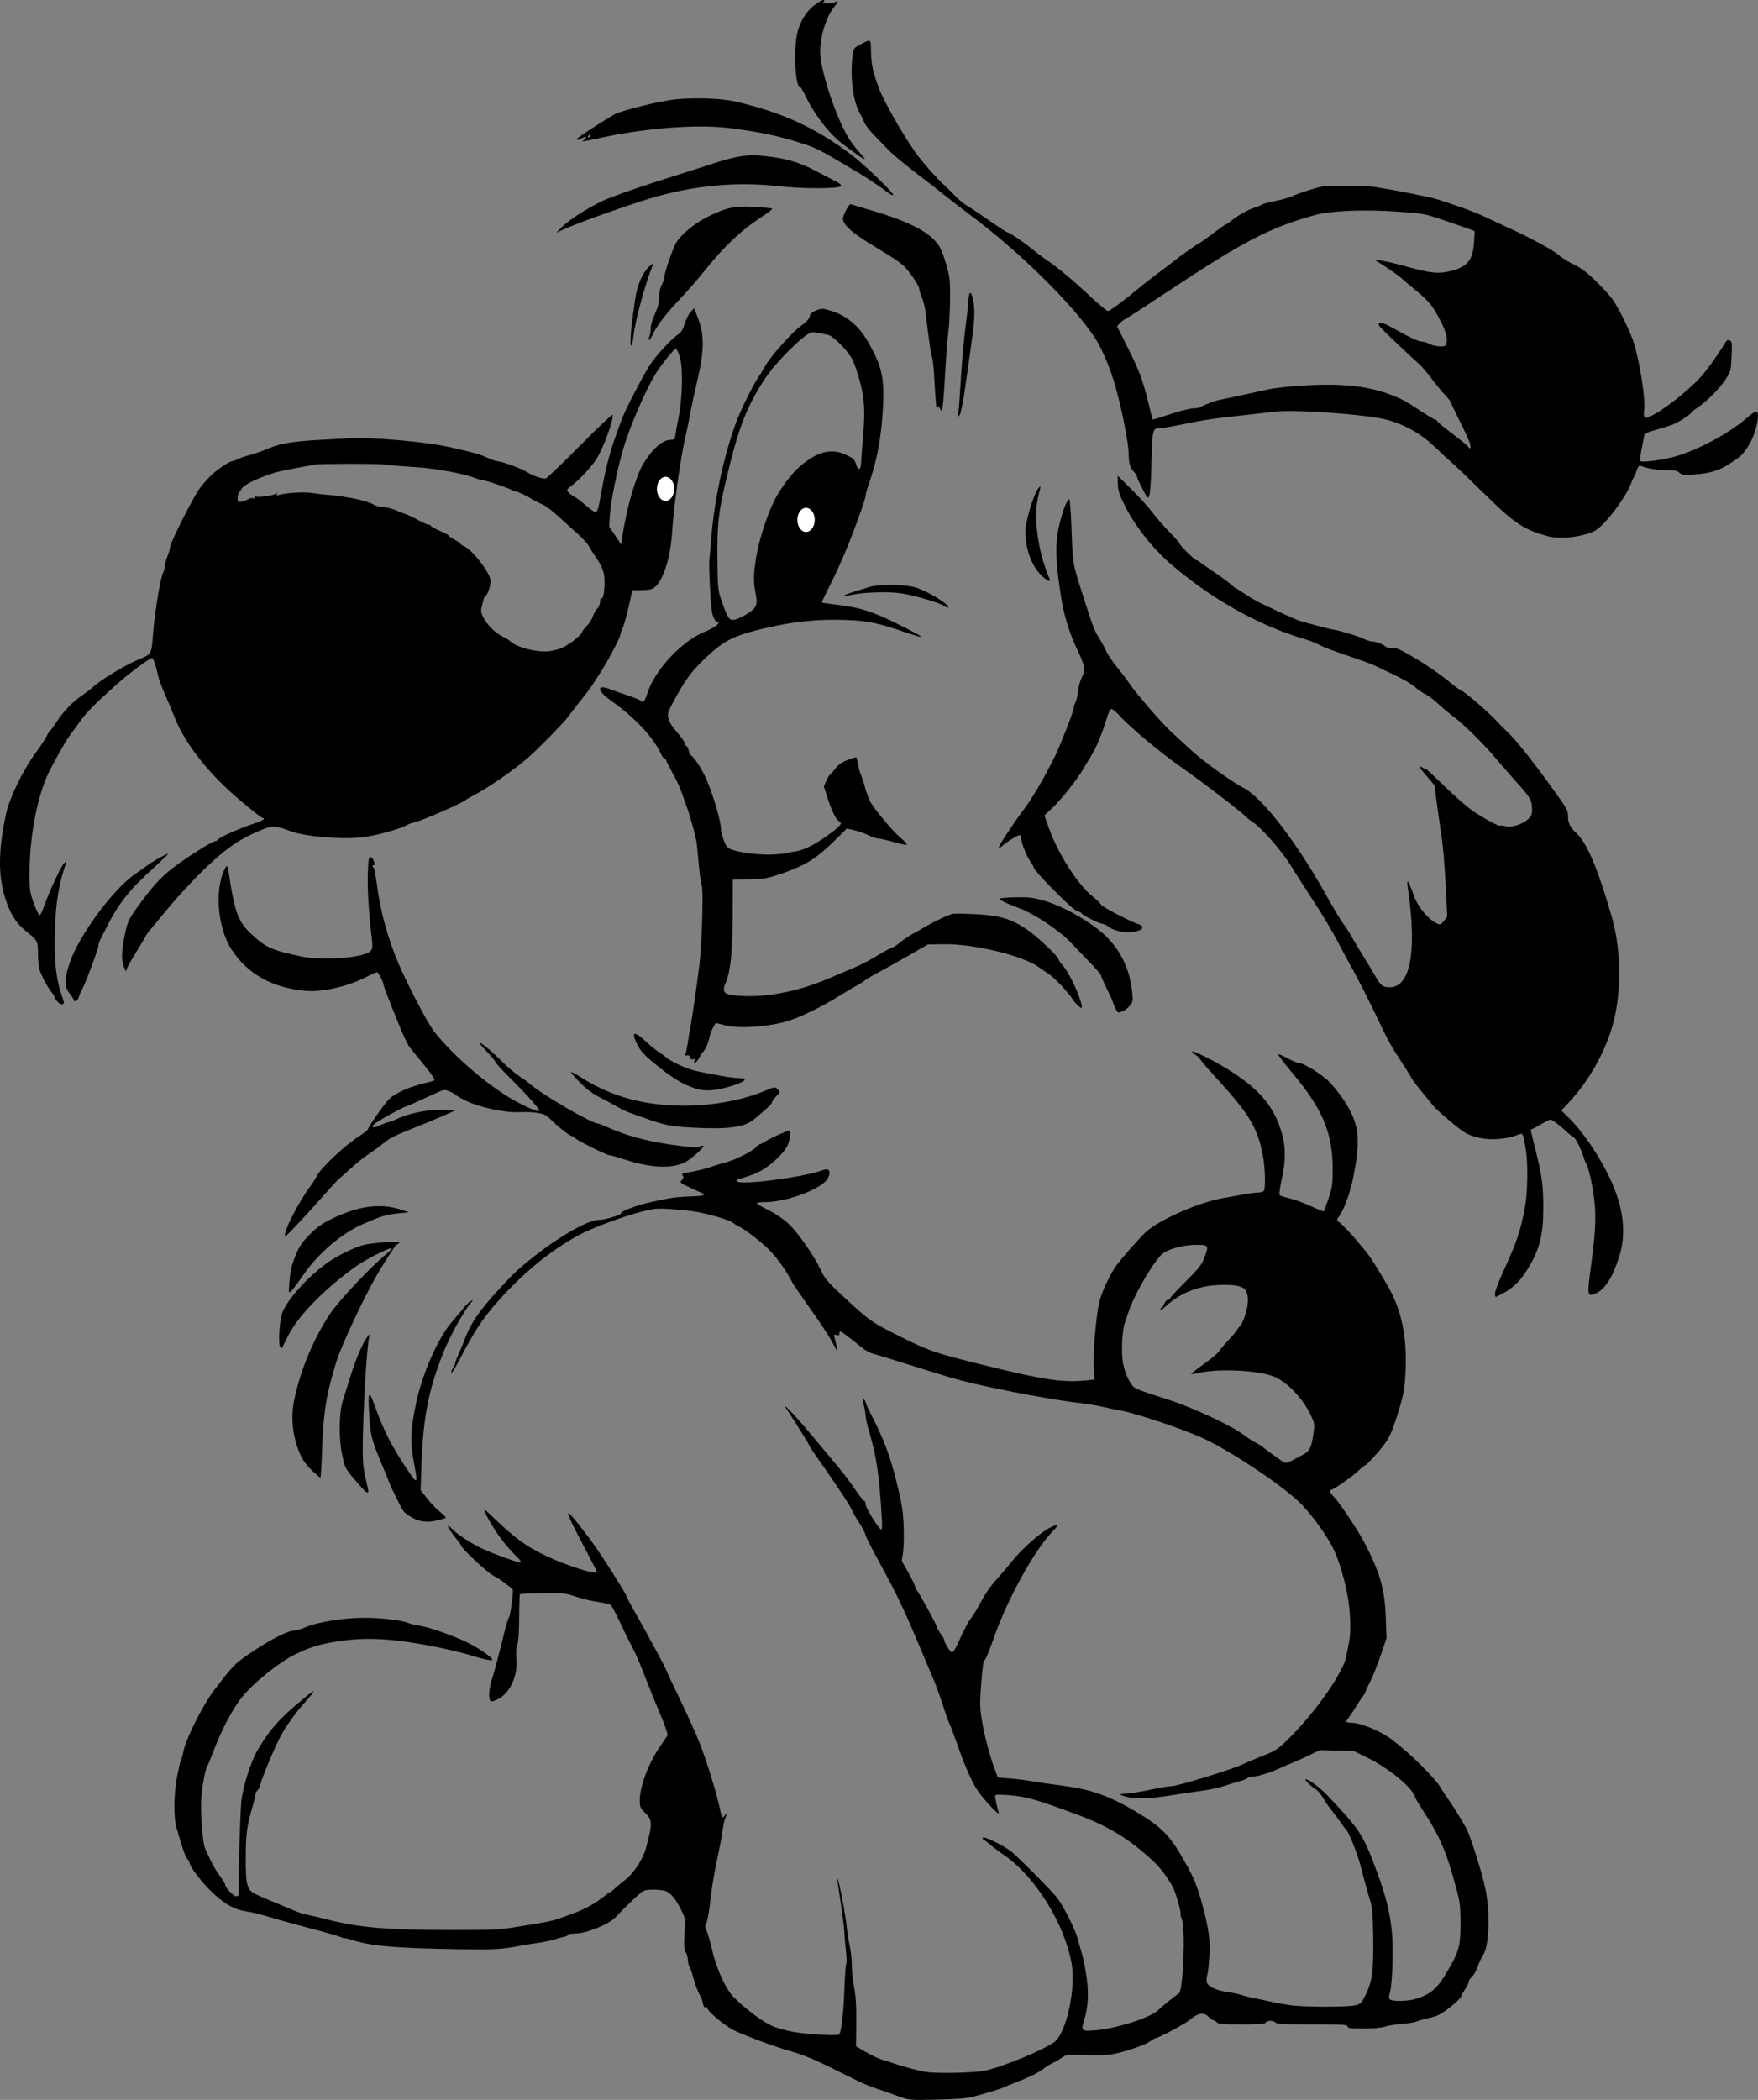 <?xml version="1.0" encoding="UTF-8" standalone="no"?>
<!-- Created with Inkscape (http://www.inkscape.org/) -->

<svg
   version="1.1"
   id="svg1"
   width="1702.014"
   height="2032.784"
   viewBox="0 0 1702.014 2032.784"
   sodipodi:docname="idefix.svg"
   inkscape:version="1.4 (e7c3feb100, 2024-10-09)"
   xmlns:inkscape="http://www.inkscape.org/namespaces/inkscape"
   xmlns:sodipodi="http://sodipodi.sourceforge.net/DTD/sodipodi-0.dtd"
   xmlns="http://www.w3.org/2000/svg"
   xmlns:svg="http://www.w3.org/2000/svg">
  <rect x="0" y="0" width="1702.014" height="2032.784" fill="#808080" stroke="none"/>
  <defs
     id="defs1" />
  <sodipodi:namedview
     id="namedview1"
     pagecolor="#ffffff"
     bordercolor="#666666"
     borderopacity="1.0"
     inkscape:showpageshadow="2"
     inkscape:pageopacity="0.0"
     inkscape:pagecheckerboard="0"
     inkscape:deskcolor="#d1d1d1"
     inkscape:zoom="0.31"
     inkscape:cx="625.80645"
     inkscape:cy="509.67742"
     inkscape:window-width="1920"
     inkscape:window-height="1030"
     inkscape:window-x="0"
     inkscape:window-y="0"
     inkscape:window-maximized="1"
     inkscape:current-layer="g1">
    <inkscape:page
       x="0"
       y="0"
       width="1702.014"
       height="2032.784"
       id="page2"
       margin="0"
       bleed="0" />
  </sodipodi:namedview>
  <g
     inkscape:groupmode="layer"
     inkscape:label="Image"
     id="g1"
     transform="translate(-39.291,-58.956)">
    <path
       style="fill:#000000"
       d="m 910,2088.564 c -5.133,-1.907 -13.833,-4.971 -19.333,-6.81 -12.558,-4.199 -14.636,-5.126 -40.667,-18.136 -21.601,-10.796 -33.237,-15.667 -45.333,-18.979 -12.925,-3.538 -44.12,-15.007 -54.067,-19.877 C 740.952,2020.038 724,2005.923 724,2002.613 c 0,-0.791 -0.559,-1.092 -1.241,-0.67 -1.543,0.954 -2.431,-0.424 -3.276,-5.083 -0.361,-1.991 -1.85,-5.551 -3.308,-7.91 -1.458,-2.36 -3.933,-9.089 -5.499,-14.953 -1.566,-5.865 -3.409,-11.233 -4.095,-11.93 -0.686,-0.697 -1.251,-3.097 -1.256,-5.333 -0.005,-2.237 -0.954,-5.867 -2.111,-8.067 -1.72,-3.273 -1.937,-6.568 -1.193,-18.129 0.865,-13.44 0.741,-14.481 -2.56,-21.333 -6.142,-12.75 -11.662,-19.073 -17.57,-20.122 -8.104,-1.44 -16.927,-1.152 -20.183,0.657 -2.789,1.55 -17.757,15.797 -26.219,24.957 -6.471,7.004 -28.443,15.97 -39.137,15.97 -3.86,0 -7.019,0.552 -7.019,1.227 0,0.675 -1.95,1.621 -4.333,2.102 -2.383,0.481 -6.733,1.664 -9.667,2.629 -2.933,0.965 -10.133,2.433 -16,3.263 -5.867,0.83 -13.367,2.04 -16.667,2.69 -17.283,3.403 -24.478,3.82 -57.333,3.321 -63.293,-0.962 -86.188,-2.933 -105.667,-9.098 -3.483,-1.103 -6.333,-1.764 -6.333,-1.47 0,0.294 -2.015,-0.307 -4.479,-1.337 -2.463,-1.029 -14.913,-4.578 -27.667,-7.886 -12.753,-3.308 -30.388,-8.214 -39.188,-10.902 -8.8,-2.688 -19.815,-5.393 -24.477,-6.011 -11.497,-1.526 -22.457,-7.922 -34.726,-20.268 -9.826,-9.888 -20.13,-23.655 -20.13,-26.897 0,-0.936 -0.859,-2.415 -1.909,-3.287 -1.782,-1.479 -5.727,-12.917 -10.748,-31.16 -2.829,-10.278 -2.467,-32.314 0.81,-49.341 1.386,-7.201 3.039,-14.101 3.675,-15.333 0.635,-1.232 1.589,-4.64 2.12,-7.572 2.262,-12.502 18.807,-45.583 30.343,-60.669 18.976,-24.817 19.694,-25.523 38.977,-38.349 16.999,-11.307 32.676,-18.985 38.761,-18.985 1.697,0 5.984,-1.274 9.529,-2.831 11.569,-5.083 34.664,-9.031 55.23,-9.44 15.29,-0.304 38.007,2.119 44.228,4.719 2.518,1.052 7.756,2.35 11.64,2.884 9.036,1.243 32.923,9.647 47.047,16.552 10.018,4.898 23.412,14.18 23.568,16.333 0.095,1.311 -7.529,-0.017 -16.603,-2.892 -19.103,-6.052 -50.593,-12.577 -74.041,-15.342 -21.393,-2.522 -38.088,-2.498 -55.788,0.082 -19.749,2.878 -28.142,5.31 -43.504,12.606 -16.381,7.779 -42.017,28.45 -53.313,42.988 -8.671,11.159 -19.729,32.307 -26.671,51.008 -2.722,7.333 -5.458,13.957 -6.08,14.719 -1.789,2.193 -5.154,20.322 -5.806,31.281 -0.855,14.354 1.436,43.888 3.774,48.667 1.076,2.2 3.482,7.3 5.345,11.333 1.863,4.033 5.793,10.633 8.734,14.667 2.941,4.033 5.347,8.062 5.349,8.954 0.004,2.728 8.122,11.046 10.78,11.046 2.28,0 2.484,-1.092 2.307,-12.333 -0.228,-14.516 1.234,-62.113 2.407,-78.333 0.989,-13.675 8.936,-39.05 16.037,-51.206 11.388,-19.494 21.559,-30.849 44.383,-49.551 12.292,-10.072 12.616,-9.29 1.422,3.441 -10.438,11.871 -18.72,23.507 -24.29,34.125 -5.641,10.754 -17.687,39.68 -18.984,45.588 -0.494,2.248 -1.759,4.801 -2.812,5.675 -1.053,0.874 -1.914,2.523 -1.914,3.664 0,1.141 -1.147,6.018 -2.549,10.837 -5.857,20.131 -6.822,27.122 -6.928,50.175 -0.113,24.827 1.069,30.51 7.179,34.514 1.792,1.174 10.693,5.173 19.778,8.887 9.086,3.713 18.319,7.551 20.519,8.529 4.563,2.028 8.446,3.218 13.474,4.129 1.923,0.349 11.678,2.668 21.678,5.155 28.119,6.991 55.301,9.234 112.848,9.309 43.757,0.057 49.65,-0.205 66.667,-2.97 36.514,-5.933 33.389,-5.203 53.333,-12.461 12.867,-4.683 22.007,-9.633 30.891,-16.731 3.057,-2.442 5.933,-4.441 6.392,-4.441 0.459,0 2.458,-1.553 4.442,-3.452 1.985,-1.899 6.712,-5.836 10.505,-8.749 7.858,-6.035 16.768,-19.644 19.556,-29.868 6.659,-24.423 6.616,-27.695 -0.452,-34.597 -4.89,-4.775 -5.333,-5.792 -5.333,-12.243 0,-13.174 8.235,-35.31 19.149,-51.475 l 7.911,-11.718 -1.664,-5.616 c -0.915,-3.089 -4.236,-11.616 -7.379,-18.949 -3.143,-7.333 -8.255,-19.933 -11.36,-28 -7.103,-18.455 -10.375,-26.014 -14.958,-34.557 -1.999,-3.727 -4.612,-8.877 -5.806,-11.443 -8.727,-18.758 -12.659,-26.406 -14.159,-27.54 -0.953,-0.72 -6.533,-1.975 -12.4,-2.788 -5.867,-0.813 -15.467,-3.114 -21.333,-5.112 -10.074,-3.432 -11.851,-3.617 -31.991,-3.329 -11.728,0.168 -21.628,0.609 -22,0.982 -0.372,0.372 -0.714,10.376 -0.76,22.232 -0.053,13.7 -0.702,23.389 -1.78,26.586 -1.099,3.261 -1.41,8.187 -0.882,14 1.494,16.46 -6.356,33.23 -18.243,38.973 -2.955,1.428 -5.811,2.326 -6.345,1.995 -2.502,-1.546 -2.382,-10.63 0.252,-19.085 2.956,-9.487 6.862,-24.189 12.45,-46.86 1.891,-7.67 3.989,-14.61 4.662,-15.422 0.674,-0.812 1.953,-7.399 2.843,-14.639 1.307,-10.637 1.29,-13.272 -0.09,-13.732 -0.939,-0.313 -3.599,-2.202 -5.911,-4.197 -2.312,-1.995 -7.495,-5.376 -11.518,-7.513 -6.64,-3.527 -32.019,-27.297 -32.019,-29.99 0,-0.571 -0.762,-1.831 -1.694,-2.8 -0.932,-0.969 -3.983,-4.912 -6.78,-8.762 -5.323,-7.326 -4.976,-9.473 0.575,-3.552 4.667,4.978 19.433,14.523 29.35,18.973 13.493,6.054 35.906,14 36.844,13.063 0.469,-0.469 -1.205,-2.841 -3.721,-5.272 -11.395,-11.008 -21.821,-25.148 -29.365,-39.825 -3.762,-7.318 -3.16,-7.614 3.124,-1.537 24.162,23.368 34.75,31.116 56.333,41.226 18.305,8.574 47.333,17.67 47.333,14.831 0,-0.422 -5.012,-10.264 -11.139,-21.871 -23.134,-43.83 -22.642,-45.695 3.086,-11.702 10.961,14.482 37.386,55.951 37.386,58.67 0,0.442 3.502,6.922 7.782,14.4 10.905,19.053 29.552,53.546 29.552,54.663 0,0.513 6.046,13.382 13.435,28.599 7.389,15.217 16.333,35.167 19.874,44.334 6.326,16.373 15.928,47.542 18.691,60.667 2.22,10.546 2.542,11.094 4.762,8.079 2.275,-3.091 2.414,-2.246 0.465,2.835 -0.792,2.064 -1.928,7.654 -2.525,12.42 -0.597,4.767 -3.007,17.367 -5.355,28 -2.348,10.633 -5.161,27.733 -6.251,38 -1.09,10.267 -2.827,20.356 -3.861,22.422 -1.634,3.265 -1.614,4.269 0.155,7.688 1.119,2.163 3.494,10.403 5.279,18.31 4.104,18.18 13.567,38.743 21.284,46.247 12.728,12.378 26.972,22.954 37.281,27.68 2.879,1.32 10.494,3.548 16.924,4.951 12.599,2.75 44.831,4.828 47.429,3.058 2.201,-1.499 4.327,-19.726 5.253,-45.022 0.429,-11.733 1.196,-22.094 1.704,-23.024 0.508,-0.93 0.484,-5.73 -0.053,-10.667 -0.537,-4.937 -1.389,-14.676 -1.894,-21.642 -0.505,-6.967 -2.298,-21.064 -3.985,-31.328 -1.687,-10.264 -2.872,-18.856 -2.634,-19.094 1.111,-1.111 8.127,35.569 9.262,48.422 0.324,3.667 1.505,10.867 2.626,16 1.12,5.133 2.059,13.601 2.086,18.818 0.027,5.217 0.666,12.717 1.419,16.667 2.512,13.166 3.096,21.687 2.891,42.14 l -0.203,20.291 9.498,5.547 c 5.224,3.051 12.261,6.331 15.638,7.289 3.377,0.958 8.69,2.678 11.807,3.822 6.678,2.451 22.809,6.746 30.234,8.049 9.93,1.744 47.603,0.976 57.692,-1.176 17.312,-3.692 57.343,-20.273 67.324,-27.886 11.414,-8.706 20.778,-51.393 16.574,-75.561 -6.716,-38.617 -35.384,-84.709 -65.49,-105.296 -5.133,-3.51 -11.433,-8.245 -14,-10.522 -2.567,-2.277 -5.117,-4.149 -5.667,-4.161 -0.55,-0.012 -1,-0.927 -1,-2.035 0,-2.423 20.566,7.54 28,13.565 6.667,5.403 37.052,35.993 43.086,43.377 6.734,8.24 17.973,30.241 20.981,41.072 1.324,4.767 3.339,11.904 4.478,15.861 1.139,3.957 3.015,13.857 4.168,22 2.214,15.631 1.346,28.61 -2.799,41.859 -2.799,8.947 -1.974,9.681 9.884,8.789 20.596,-1.549 54.087,-12.055 61.766,-19.375 4.203,-4.007 17.447,-14.726 20.348,-16.468 4.261,-2.56 6.668,-62.839 2.873,-71.922 -1.04,-2.49 -1.615,-4.803 -1.278,-5.141 0.924,-0.924 -4.284,-19.605 -6.952,-24.937 -4.097,-8.185 -12.107,-19.163 -18.088,-24.791 -23.884,-22.471 -44.151,-34.93 -75.971,-46.703 -39.851,-14.744 -48.474,-17.149 -66.163,-18.46 -9.818,-0.727 -12.327,-0.553 -12.301,0.853 0.034,1.872 2.228,12.102 3.476,16.212 1.273,4.194 -15.902,-14.258 -21.392,-22.981 -5.513,-8.759 -11.92,-23.766 -19.994,-46.825 -2.691,-7.685 -5.527,-15.107 -6.303,-16.494 -0.776,-1.387 -3.731,-9.662 -6.565,-18.388 -2.835,-8.726 -6.638,-19.291 -8.452,-23.478 -1.814,-4.186 -7.586,-17.812 -12.826,-30.278 -5.24,-12.467 -10.34,-24.467 -11.333,-26.667 -8.891,-19.709 -14.945,-32.047 -22.944,-46.758 -15.454,-28.423 -18.55,-34.47 -19.426,-37.935 -0.46,-1.819 -3.272,-7.05 -6.249,-11.625 -2.977,-4.575 -5.94,-9.703 -6.583,-11.397 -1.735,-4.563 -16.18,-26.349 -37.108,-55.967 -2.383,-3.373 -4.333,-6.491 -4.333,-6.93 0,-1.027 -19.803,-32.573 -22.569,-35.952 -1.154,-1.409 -1.349,-2.125 -0.433,-1.59 2.685,1.57 13.831,13.772 26.324,28.819 6.393,7.7 14.162,17 17.264,20.667 11.839,13.993 17.789,21.674 24.527,31.667 3.833,5.683 7.55,10.333 8.261,10.333 0.711,0 1.293,1.423 1.293,3.162 0,3.183 11.633,22.296 14.737,24.215 1.312,0.811 1.487,-1.92 0.824,-12.84 -2.391,-39.387 -5.088,-57.864 -11.692,-80.094 -2.128,-7.164 -3.869,-14.713 -3.869,-16.777 0,-2.063 -0.812,-6.883 -1.805,-10.71 -1.518,-5.851 -1.518,-6.72 0,-5.461 0.993,0.824 1.805,2.142 1.805,2.929 0,0.787 2.628,6.564 5.839,12.837 11.865,23.174 17.893,39.224 24.066,64.078 5.121,20.619 6.249,27.501 6.886,41.994 0.419,9.533 0.191,21.233 -0.506,26 l -1.268,8.667 6.492,11.516 c 3.57,6.334 6.492,12.448 6.492,13.588 0,1.14 0.525,2.397 1.167,2.793 1.583,0.979 18.288,31.264 19.546,35.436 0.553,1.833 2.418,5.19 4.146,7.459 1.728,2.269 3.14,4.669 3.138,5.333 -0.008,2.539 6.076,12.541 7.629,12.541 0.896,0 3.22,-3.45 5.163,-7.667 8.045,-17.458 10.53,-22.237 13.277,-25.533 1.589,-1.907 5.142,-7.657 7.895,-12.777 6.442,-11.981 10.868,-18.34 18.888,-27.133 3.567,-3.91 8.585,-9.81 11.152,-13.111 12.742,-16.384 34.784,-34.883 44,-36.927 2.865,-0.636 2.337,0.314 -3.768,6.766 -16.952,17.917 -42.196,63.489 -55.052,99.382 -6.984,19.5 -8.821,23.832 -10.605,25.012 -0.564,0.373 -1.754,10.273 -2.644,22 -1.42,18.704 -1.346,23.04 0.602,35.322 2.251,14.189 7.631,34.546 12.739,48.198 l 2.803,7.493 11.629,0.877 c 6.396,0.482 16.429,1.744 22.295,2.803 5.867,1.06 17.867,2.821 26.667,3.915 28.811,3.581 46.33,9.627 72.241,24.932 23.681,13.988 32.306,22.167 43.842,41.58 11.564,19.459 15.584,28.487 20.337,45.678 7.112,25.72 8.698,36.77 7.695,53.59 -0.494,8.287 -1.412,16.417 -2.04,18.067 -0.627,1.65 -0.84,4.573 -0.473,6.494 0.809,4.235 9.258,8.259 20.397,9.715 4.033,0.527 9.733,1.738 12.667,2.691 2.933,0.953 8.933,2.443 13.333,3.313 4.4,0.869 11.6,2.408 16,3.418 4.4,1.011 12.5,2.477 18,3.259 13.64,1.94 56.559,1.99 63.649,0.075 5.258,-1.42 5.969,-2.192 10.272,-11.146 6.014,-12.516 7.283,-22.835 6.844,-55.649 -0.253,-18.875 -0.915,-27.854 -2.407,-32.667 -2.576,-8.306 -6.905,-23.971 -9.746,-35.264 -2.687,-10.68 -11.018,-31.969 -13.47,-34.421 -1,-1 -3.729,-4.623 -6.064,-8.052 -2.335,-3.428 -6.45,-8.933 -9.143,-12.233 -2.693,-3.3 -6.307,-8.58 -8.032,-11.732 -1.724,-3.153 -4.968,-6.865 -7.208,-8.25 -4.791,-2.961 -11.069,-9.351 -9.188,-9.351 2.909,0 13.681,8.036 20.71,15.45 32.247,34.011 34.736,37.852 48.298,74.55 8.451,22.867 12.3,38.168 14.213,56.503 1.632,15.637 0.699,50.162 -1.597,59.121 -1.425,5.562 -1.386,6.732 0.263,7.775 2.931,1.854 17.139,1.483 24.099,-0.629 14.306,-4.342 20.68,-9.567 29.401,-24.102 12.898,-21.496 14.41,-26.619 14.363,-48.667 -0.044,-20.493 -0.171,-21.247 -8.346,-49.461 -6.763,-23.342 -13.605,-38.315 -26.443,-57.873 -4.814,-7.333 -9.2,-14.75 -9.746,-16.481 -2.732,-8.651 -25.631,-27.308 -45.387,-36.98 l -13.333,-6.527 -16.389,-0.449 -16.389,-0.449 -10.079,4.849 c -5.543,2.667 -12.944,5.978 -16.445,7.358 -3.501,1.38 -8.991,3.735 -12.199,5.234 -9.484,4.43 -21.269,8.112 -25.963,8.112 -2.409,0 -4.745,0.592 -5.192,1.316 -0.447,0.724 -4.233,2.27 -8.412,3.436 -4.179,1.166 -10.977,3.248 -15.105,4.627 -4.129,1.379 -12.229,3.18 -18,4.003 -15.962,2.276 -25.628,3.713 -35.16,5.226 -16.777,2.663 -31.855,3.186 -39.428,1.37 -3.982,-0.955 -7.239,-2.107 -7.239,-2.559 0,-0.452 2.55,-0.84 5.667,-0.861 3.117,-0.021 13.307,-1.655 22.645,-3.631 9.338,-1.976 18.802,-3.593 21.031,-3.593 6.439,0 59.998,-16.491 69.991,-21.55 2.2,-1.114 10.302,-4.527 18.003,-7.585 12.675,-5.032 14.979,-6.508 24.288,-15.549 26.523,-25.761 54.379,-65.386 57.164,-81.317 0.513,-2.933 1.658,-8.933 2.545,-13.333 2.683,-13.307 1.054,-37.171 -3.884,-56.91 -4.214,-16.847 -8.505,-28.964 -13.226,-37.346 -8.529,-15.145 -22.155,-33.123 -32.021,-42.248 -20.152,-18.637 -67.952,-50.056 -93.865,-61.697 -19.093,-8.577 -62.246,-23.054 -77.006,-25.833 -6.233,-1.174 -14.933,-2.981 -19.333,-4.016 -4.4,-1.035 -13.4,-2.521 -20,-3.302 -25.638,-3.035 -71.417,-11.449 -106,-19.481 -13.313,-3.092 -21.152,-5.411 -69.333,-20.509 -11.367,-3.562 -23.099,-7.108 -26.071,-7.881 -2.972,-0.773 -7.772,-3.396 -10.667,-5.83 -2.894,-2.434 -9.013,-7.277 -13.596,-10.764 -7.399,-5.628 -8.333,-6.021 -8.333,-3.505 0,2.288 -0.549,2.66 -2.848,1.931 -2.59,-0.822 -2.756,-0.558 -1.837,2.91 2.163,8.16 3.05,12.481 2.564,12.481 -0.279,0 -2.259,-3.45 -4.4,-7.667 -2.141,-4.217 -8.731,-14.567 -14.644,-23 -21.949,-31.302 -23.842,-34.099 -26.176,-38.667 -5.054,-9.89 -15.382,-23.784 -22.548,-30.333 -9.693,-8.859 -22.757,-18.774 -27.242,-20.676 -1.945,-0.825 -4.747,-2.56 -6.228,-3.855 -2.741,-2.398 -21.685,-7.986 -35.741,-10.543 -4.272,-0.777 -14.748,-1.881 -23.28,-2.454 -14.382,-0.965 -16.539,-0.779 -29.567,2.544 -17.499,4.465 -47.401,15.574 -59.549,22.125 -28.165,15.188 -54.594,36.822 -79.907,65.411 -13.979,15.788 -21.986,27.998 -35.993,54.883 -4.328,8.306 -8.09,14.437 -8.361,13.624 -0.271,-0.813 0.463,-2.938 1.632,-4.722 1.169,-1.784 2.125,-3.957 2.125,-4.829 0,-0.872 1.417,-4.643 3.15,-8.38 1.732,-3.737 4.788,-11.153 6.79,-16.48 5.089,-13.539 13.935,-26.465 30.328,-44.315 17.077,-18.595 19.792,-21.174 35.065,-33.301 26.378,-20.946 54.782,-36.903 64.521,-36.246 4.409,0.297 21.712,-4.997 20.857,-6.381 -1.046,-1.693 15.025,-7.706 28.97,-10.839 18.282,-4.107 25.075,-5.064 38.401,-5.405 11.586,-0.297 16.101,-1.648 11.003,-3.292 -1.33,-0.429 -6.812,-2.879 -12.182,-5.445 -9.407,-4.495 -9.681,-4.757 -7.483,-7.186 1.788,-1.976 1.941,-2.931 0.708,-4.416 -1.32,-1.591 -0.011,-2.144 8.149,-3.445 5.347,-0.852 13.922,-2.99 19.056,-4.752 5.133,-1.761 12.033,-3.882 15.333,-4.713 8.344,-2.101 24.453,-10.136 28.097,-14.016 1.669,-1.776 3.542,-3.23 4.162,-3.23 0.62,0 3.665,-1.603 6.768,-3.562 4.494,-2.838 20.028,-9.771 21.893,-9.771 0.228,0 0.414,2.119 0.414,4.71 0,7.196 -3.195,13.332 -10.946,21.018 -9.438,9.361 -18.148,14.888 -28.851,18.311 -4.879,1.56 -9.77,3.13 -10.87,3.489 -1.64,0.534 -1.547,0.906 0.514,2.063 5.544,3.111 62.566,-4.417 79.821,-10.538 4.693,-1.665 6.725,-1.859 7.836,-0.748 2.053,2.053 0.437,7.683 -3.188,11.104 -10.531,9.94 -39.921,19.924 -58.65,19.924 -4.217,0 -7.667,0.49 -7.667,1.089 0,0.599 5.042,3.577 11.204,6.617 6.776,3.343 14.437,8.522 19.386,13.103 9.199,8.516 24.939,31.102 31.493,45.19 3.897,8.375 6.402,11.239 24.407,27.9 22.479,20.8 25.113,22.636 51.109,35.613 29.854,14.903 34.362,16.437 85.067,28.945 55.334,13.65 73.861,16.386 95.854,14.154 l 8.521,-0.865 -0.812,-10.534 c -0.951,-12.326 2.146,-50.662 5.137,-63.588 2.35,-10.157 10.281,-27.298 16.867,-36.454 4.463,-6.204 21.575,-25.686 27.766,-31.612 12.632,-12.091 51.523,-29.327 75.516,-33.468 4.3,-0.742 12.617,-2.245 18.484,-3.34 5.867,-1.095 12.852,-2.012 15.524,-2.037 3.167,-0.03 5.139,-0.78 5.667,-2.156 1.462,-3.81 0.846,-22.797 -1.063,-32.774 -5.455,-28.498 -12.971,-40.871 -47.942,-78.926 -5.968,-6.495 -11.716,-13.204 -12.773,-14.911 -1.057,-1.706 -3.307,-3.844 -5,-4.75 -1.693,-0.906 -3.079,-2.139 -3.079,-2.739 0,-1.552 13.105,4.446 26.54,12.147 33.902,19.433 50.345,36.597 58.819,61.395 5.539,16.211 5.928,30.105 1.413,50.456 -1.683,7.584 -2.545,14.252 -1.915,14.816 0.629,0.565 5.148,2.005 10.042,3.2 4.894,1.195 14.123,4.598 20.51,7.562 6.387,2.964 11.881,5.121 12.209,4.793 0.328,-0.328 2.388,-5.899 4.578,-12.379 3.492,-10.333 3.986,-13.668 4.017,-27.116 0.082,-36.181 -9.266,-58.776 -39.052,-94.388 -7.795,-9.32 -13.924,-17.372 -13.62,-17.894 0.304,-0.522 4.332,1.128 8.951,3.667 4.618,2.538 9.547,4.623 10.953,4.633 4.699,0.032 22.475,11.02 29.555,18.268 3.849,3.941 9.886,11.489 13.415,16.773 14.345,21.485 16.661,34.709 11.551,65.969 -3.197,19.56 -8.812,37.034 -14.836,46.169 -2.99,4.535 -3.16,5.346 -1.338,6.366 2.321,1.299 12.604,11.93 18.034,18.642 1.93,2.386 5.347,6.467 7.593,9.067 4.426,5.125 11.936,16.847 22.013,34.359 13.84,24.051 19.161,50.451 17.199,85.336 -0.78,13.865 -1.851,20.014 -5.759,33.055 -7.641,25.499 -10.128,30.532 -21.514,43.537 -5.67,6.476 -10.843,11.774 -11.496,11.774 -0.653,0 -3.739,2.464 -6.857,5.476 -5.692,5.497 -24.333,18.524 -26.507,18.524 -2.205,0 -1.147,2.199 3.571,7.425 6.298,6.974 23.037,32.254 29.074,43.909 15.072,29.095 19.514,44.734 20.468,72.063 l 0.701,20.063 -5.515,16.321 c -3.033,8.976 -7.603,20.418 -10.155,25.425 -2.552,5.008 -4.64,9.578 -4.64,10.157 0,0.579 -1.411,2.909 -3.136,5.178 -1.725,2.269 -4.148,5.926 -5.384,8.126 -1.237,2.2 -4.006,6.4 -6.153,9.333 -2.148,2.933 -3.925,5.783 -3.949,6.333 -0.024,0.55 1.957,1 4.402,1 9.578,0 28.567,7.795 39.941,16.397 18.014,13.622 42.438,37.927 47.653,47.421 1.122,2.043 4.252,6.793 6.955,10.556 2.703,3.762 6.885,10.192 9.293,14.289 2.408,4.096 5.725,9.673 7.37,12.393 3.969,6.56 15.568,42.87 19.043,59.611 4.742,22.848 3.711,55.407 -2.023,63.856 -1.651,2.433 -4.049,7.575 -5.328,11.427 -1.279,3.852 -3.756,8.247 -5.505,9.767 -1.748,1.52 -3.179,3.716 -3.179,4.88 0,1.164 -1.5,4.324 -3.333,7.022 -1.833,2.698 -3.333,5.293 -3.333,5.766 0,2.023 -5.449,7.476 -13.751,13.759 -7.149,5.411 -10.708,7.115 -18.012,8.627 -5.007,1.036 -10.331,2.541 -11.831,3.344 -1.5,0.803 -7.755,1.845 -13.9,2.316 -6.145,0.471 -13.744,1.692 -16.886,2.712 -3.527,1.146 -11.564,1.856 -21,1.856 -12.699,0 -15.287,-0.339 -15.287,-2 0,-1.726 -4.677,-2 -34.095,-2 -29.226,0 -34.395,-0.299 -36.192,-2.096 -2.172,-2.172 -8.609,-1.588 -9.491,0.862 -0.249,0.691 -10.309,1.235 -22.837,1.235 -18.278,0 -22.697,-0.367 -24.052,-2 -0.913,-1.1 -2.382,-2 -3.264,-2 -0.882,0 -3.059,-1.552 -4.837,-3.449 -4.274,-4.561 -10.036,-3.687 -17.436,2.647 -4.773,4.085 -30.991,18.136 -33.842,18.136 -0.57,0 -2.893,1.379 -5.162,3.066 -5.224,3.882 -27.492,11.257 -38.442,12.732 -4.593,0.619 -16.053,0.843 -25.467,0.499 -15.941,-0.583 -17.382,-0.43 -20.981,2.231 -2.125,1.571 -5.223,3.471 -6.884,4.222 -4.512,2.04 -8.718,4.576 -11.344,6.841 -3.426,2.956 -14.34,8.407 -25.009,12.493 -5.133,1.966 -11.133,4.398 -13.333,5.404 -4.101,1.877 -16.485,5.669 -30.667,9.389 -5.543,1.454 -16.192,2.261 -34.667,2.626 -26.076,0.515 -26.873,0.45 -36,-2.94 z m 384.667,-618.108 c 1.1,-0.602 4.132,-2.253 6.737,-3.668 5.77,-3.135 7.551,-6.801 9.426,-19.405 1.315,-8.842 1.19,-10.286 -1.393,-16.127 -7.707,-17.422 -23.014,-33.986 -36.654,-39.661 -14.735,-6.131 -52.98,-8.074 -72.586,-3.687 -3.925,0.878 -7.359,1.375 -7.629,1.105 -0.271,-0.271 5.228,-4.586 12.218,-9.59 6.991,-5.004 13.7,-10.671 14.909,-12.593 1.209,-1.922 5.192,-6.635 8.852,-10.471 3.66,-3.837 7.223,-8.037 7.918,-9.333 0.695,-1.296 2.303,-3.364 3.574,-4.594 1.271,-1.23 3.633,-6.593 5.25,-11.916 3.331,-10.965 2.859,-19.7 -1.288,-23.847 -3.3,-3.3 -12.482,-4.525 -27.212,-3.63 -18.426,1.119 -35.58,8.213 -48.37,20.002 -3.163,2.916 -5.751,4.66 -5.751,3.876 0,-0.783 0.637,-1.818 1.415,-2.299 0.779,-0.481 1.964,-2.317 2.634,-4.079 0.67,-1.762 2.133,-3.204 3.251,-3.204 1.118,0 2.033,-0.613 2.033,-1.362 0,-0.749 6.816,-8.14 15.147,-16.425 12.643,-12.572 15.619,-16.324 18,-22.688 4.714,-12.6 4.564,-12.859 -7.485,-12.859 -11.886,0 -26.049,3.568 -32.191,8.109 -8.309,6.144 -27.479,38.647 -33.748,57.224 -1.114,3.3 -2.727,8.1 -3.586,10.667 -2.531,7.567 -3.398,29.411 -1.542,38.847 1.801,9.154 6.354,19.219 10.26,22.683 2.353,2.086 8.78,4.459 33.144,12.236 23.629,7.543 61.403,25.119 73.341,34.126 3.671,2.77 8.715,6.091 11.208,7.38 2.494,1.29 5.19,2.869 5.992,3.509 5.019,4.008 19.204,14.305 21.318,15.475 2.432,1.346 4.555,0.716 12.807,-3.801 z m -855.468,58.113 c -3.593,-1.887 -7.609,-4.737 -8.925,-6.333 -2.43,-2.946 -11.721,-21.716 -14.967,-30.235 -0.978,-2.567 -4.477,-11.108 -7.775,-18.981 -8.601,-20.528 -9.901,-26.126 -10.925,-47.019 -1.05,-21.442 -0.223,-22.073 6.069,-4.635 8.288,22.971 16.803,39.407 31.992,61.752 8.988,13.223 9.353,12.645 5.333,-8.451 -3.787,-19.873 -3.371,-31.058 2.132,-57.333 5.992,-28.609 21.424,-63.575 34.794,-78.835 4.257,-4.859 9.406,-10.996 11.441,-13.638 2.035,-2.642 5.015,-5.507 6.621,-6.366 2.741,-1.467 2.715,-1.319 -0.423,2.41 -6.482,7.703 -19.832,31.939 -25.827,46.885 -14.468,36.074 -19.813,63.367 -21.388,109.213 l -0.836,24.336 6.214,8.075 c 3.418,4.441 9.204,10.439 12.859,13.328 4.114,3.252 5.966,5.48 4.862,5.849 -13.374,4.476 -22.7,4.47 -31.251,-0.022 z m -51,-30.902 c -15.377,-17.79 -14.587,-16.43 -17.602,-30.345 -3.483,-16.076 -3.178,-40.666 0.653,-52.655 1.289,-4.033 4.701,-14.884 7.583,-24.113 5.205,-16.67 12.19,-32.78 16.426,-37.886 l 2.212,-2.667 -0.674,2.667 c -2.361,9.338 -5.976,69.903 -6.328,106 -0.122,12.547 0.502,21.029 2.06,28 1.23,5.5 2.588,11.65 3.02,13.667 1.145,5.354 -1.131,4.528 -7.35,-2.667 z m -46.311,-14.675 c -3.728,-3.479 -8.08,-8.725 -9.67,-11.659 -8.902,-16.419 -12.034,-38.034 -8.21,-56.667 5.926,-28.878 18.73,-59.697 34.899,-84 8.3,-12.477 40.441,-46.575 54.404,-57.719 3.288,-2.624 5.605,-5.143 5.149,-5.599 -1.341,-1.341 -25.026,10.663 -34.725,17.598 -30.316,21.678 -56.003,47.982 -65.425,66.998 -3.104,6.264 -5.826,11.671 -6.049,12.017 -0.223,0.345 -1.002,-0.255 -1.73,-1.333 -2.1,-3.111 -0.536,-26.403 2.235,-33.295 5.311,-13.206 24.955,-34.813 43.9,-48.286 8.446,-6.007 23.188,-13.403 32.669,-16.39 9.095,-2.865 39.926,-4.869 36.504,-2.372 -1.22,0.89 -2.583,1.79 -3.029,2 -1.039,0.488 -13.111,19.297 -19.072,29.715 -12.903,22.548 -33.831,67.337 -38.625,82.667 -9.725,31.094 -12.871,50.349 -13.997,85.667 -0.473,14.85 -1.218,26.996 -1.655,26.992 -0.437,0 -3.845,-2.854 -7.573,-6.333 z M 1486.667,1310.944 c 0,-2.17 4.145,-12.87 9.211,-23.778 11.768,-25.34 16.279,-39.088 20.069,-61.166 2.309,-13.447 2.689,-40.31 0.748,-52.896 -2.398,-15.555 -3.091,-17.508 -5.816,-16.382 -18.849,7.796 -43.044,6.392 -56.18,-3.261 -8.833,-6.49 -24.693,-20.18 -27.602,-23.825 -1.596,-2 -6.569,-8.068 -11.049,-13.483 -4.481,-5.416 -8.81,-11.116 -9.62,-12.667 -1.59,-3.042 -7.354,-12.178 -16.719,-26.498 -3.241,-4.957 -8.891,-15.457 -12.554,-23.333 -8.741,-18.794 -24.218,-49.43 -30.476,-60.322 -2.738,-4.767 -8.54,-15.567 -12.893,-24 -4.353,-8.433 -14.486,-25.367 -22.517,-37.631 -8.031,-12.264 -18.145,-28.062 -22.476,-35.106 -8.439,-13.727 -27.911,-36.003 -36.322,-41.554 -2.826,-1.865 -5.737,-4.119 -6.471,-5.009 -3.165,-3.843 -42.09,-33.713 -62.667,-48.09 -21.368,-14.929 -50.093,-38.979 -60.996,-51.07 -2.748,-3.047 -5.873,-5.541 -6.944,-5.541 -1.26,0 -2.944,3.349 -4.773,9.49 -4.217,14.161 -10.414,29.008 -15.238,36.51 -2.358,3.667 -5.643,9.052 -7.3,11.967 -5.405,9.51 -20.934,29.191 -29.377,37.233 l -8.259,7.867 4.324,12.133 c 8.902,24.978 27.95,54.749 42.377,66.237 3.796,3.022 7.513,6.637 8.26,8.034 1.216,2.272 29.379,16.869 36.926,19.14 3.572,1.075 3.939,4.05 0.667,5.401 -8.883,3.666 -23.841,2 -30.735,-3.422 -1.81,-1.424 -4.174,-2.589 -5.254,-2.589 -2.855,0 -18.367,-7.617 -20.331,-9.984 -0.92,-1.109 -2.49,-2.016 -3.488,-2.016 -2.385,0 -9.983,-6.788 -27.483,-24.555 -7.885,-8.005 -14.732,-15.805 -15.215,-17.333 -0.483,-1.528 -2.216,-4.579 -3.851,-6.779 -3.3,-4.439 -8.643,-18.023 -8.643,-21.971 0,-1.396 -0.541,-2.872 -1.202,-3.281 -1.144,-0.707 -12.822,6.453 -17.806,10.917 -4.925,4.412 -3.297,0.379 4.703,-11.645 9.108,-13.69 9.836,-14.733 17.706,-25.379 8.432,-11.405 19.499,-30.465 29.543,-50.879 4.981,-10.124 17.723,-42.801 17.723,-45.451 0,-1.343 0.817,-4.062 1.816,-6.042 0.999,-1.98 2.147,-6.974 2.553,-11.097 0.405,-4.123 2.051,-10.072 3.656,-13.219 3.786,-7.422 3.177,-10.786 -5.117,-28.238 -6.697,-14.093 -12.115,-31.666 -14.711,-47.713 -6.033,-37.294 -6.336,-55.367 -1.25,-74.7 3.242,-12.324 6.508,-20.394 8.836,-21.832 0.625,-0.386 1.582,11.426 2.128,26.249 1.424,38.659 0.643,34.363 13.512,74.284 7.866,24.399 8.627,26.335 13.386,34.044 2.279,3.691 5.345,9.391 6.814,12.667 1.469,3.276 6.06,10.061 10.201,15.079 4.141,5.018 9.595,12.218 12.121,16 6.438,9.643 31.946,39.108 40.668,46.976 4.004,3.612 12.433,11.395 18.73,17.296 10.95,10.259 39.666,30.999 50.753,36.655 18.7,9.54 51.864,52.644 81.516,105.95 6.527,11.733 13.637,23.552 15.8,26.264 2.163,2.712 5.827,8.412 8.14,12.667 2.314,4.255 6.715,11.636 9.78,16.403 3.065,4.767 8.143,13.167 11.285,18.667 6.916,12.108 8.336,13.333 15.457,13.333 19.898,0 26.411,-33.907 17.916,-93.269 -1.947,-13.603 -0.724,-12.439 5.913,5.628 4.102,11.166 15.039,23.515 23.591,26.636 1.435,0.524 3.199,-0.613 5.243,-3.378 l 3.081,-4.167 -1.583,-30.725 c -0.87,-16.899 -2.493,-36.725 -3.605,-44.058 -1.604,-10.576 -7.271,-51.171 -7.294,-52.248 0,-0.137 -3.305,-4.032 -7.338,-8.657 -7.965,-9.133 -9.211,-11.72 -4,-8.306 1.833,1.201 3.333,1.812 3.333,1.358 0,-0.454 8.155,7.127 18.123,16.847 9.968,9.72 22.393,20.527 27.613,24.016 10.777,7.204 24.887,14.812 25.792,13.907 0.333,-0.333 2.826,-0.088 5.539,0.545 6.128,1.43 16.266,-1.822 21.811,-6.997 3.102,-2.894 3.764,-4.586 3.655,-9.333 -0.212,-9.261 -1.145,-10.889 -15.325,-26.747 -7.402,-8.278 -16.474,-18.651 -20.161,-23.051 -11.345,-13.541 -29.915,-31.927 -39.715,-39.32 -5.133,-3.873 -12.333,-9.898 -15.999,-13.391 -3.667,-3.492 -9.256,-7.643 -12.42,-9.224 -3.164,-1.581 -7.664,-4.73 -10,-6.997 -2.336,-2.267 -11.146,-7.375 -19.58,-11.35 C 1380.9,708.41 1372.2,704.258 1370,703.159 c -2.2,-1.1 -9.1,-3.709 -15.333,-5.798 -22.761,-7.628 -34.519,-12.029 -38.877,-14.552 -2.451,-1.418 -8.834,-3.865 -14.185,-5.436 -44.225,-12.986 -91.729,-39.88 -130.335,-73.786 -17.277,-15.174 -33.805,-36.488 -43.311,-55.852 -5.25,-10.695 -6.364,-14.257 -6.439,-20.595 l -0.091,-7.663 13.407,13.261 c 7.374,7.294 16.577,17.461 20.452,22.595 3.875,5.133 11.321,13.671 16.546,18.973 5.225,5.302 9.501,10.2 9.501,10.886 0,1.518 14.812,16.141 16.35,16.141 0.603,0 1.82,0.601 2.706,1.336 1.502,1.246 4.324,3.226 21.61,15.159 3.667,2.531 7.992,5.855 9.611,7.387 1.619,1.532 3.19,2.785 3.49,2.785 0.3,0 4.456,2.622 9.234,5.826 4.779,3.204 12.208,7.486 16.51,9.515 4.302,2.029 13.222,6.242 19.822,9.361 6.6,3.12 14.1,6.326 16.667,7.126 9.495,2.958 28.83,8.003 34,8.872 7.226,1.215 24.416,6.594 29.333,9.18 2.2,1.157 5.707,2.107 7.794,2.112 3.216,0.007 10.603,3.072 12.872,5.342 0.367,0.367 3.072,0.691 6.013,0.72 4.253,0.043 8.969,2.223 23.075,10.667 9.751,5.837 23.048,14.963 29.549,20.28 6.501,5.317 12.251,9.667 12.777,9.667 2.426,0 26.581,20.553 35.192,29.944 3.334,3.636 8.389,8.736 11.233,11.333 6.834,6.241 22.32,25.549 39.61,49.389 18.391,25.357 18.55,25.634 18.56,32.286 0.01,5.998 2.282,10.43 8.122,15.839 10.246,9.49 20.721,34.143 33.939,79.875 8.595,29.739 9.967,64.481 3.764,95.333 -5.974,29.713 -22.945,61.913 -45.215,85.791 l -7.035,7.542 8.875,8.684 c 4.881,4.776 13.71,15.876 19.619,24.667 28.177,41.913 37.144,76.536 27.778,107.247 -6.034,19.785 -13.768,32.296 -22.347,36.146 -9.085,4.078 -9.203,3.349 -4.791,-29.411 4.354,-32.328 4.818,-48.129 1.968,-67.033 -1.984,-13.165 -5.473,-27.181 -7.376,-29.634 -0.569,-0.733 -1.83,-4.033 -2.803,-7.333 -1.919,-6.513 -7.518,-17.333 -8.968,-17.333 -0.495,0 -3.294,-2.263 -6.219,-5.03 -6.522,-6.166 -14.704,-12.304 -16.402,-12.304 -0.693,0 -4.748,2.1 -9.011,4.667 -4.262,2.567 -8.305,4.667 -8.984,4.667 -1.402,0 -1.49,-0.452 4.788,24.667 5.245,20.988 6.494,31.386 6.391,53.198 -0.118,24.897 -3.622,38.543 -14.53,56.586 -8.535,14.119 -16.113,20.904 -31.239,27.971 -0.55,0.257 -1,-1.308 -1,-3.478 z m -1167.294,-9.082 c 0.878,-11.836 1.631,-15.72 4.629,-23.862 4.31,-11.71 6.945,-15.805 15.903,-24.722 6.825,-6.793 11.693,-10.136 22.015,-15.119 24.263,-11.712 45.577,-14.552 64.273,-8.565 l 9.14,2.927 -10.667,1.03 c -11.155,1.077 -15.789,2.475 -33.239,10.027 -21.56,9.331 -44.228,28.704 -59.158,50.559 -4.56,6.675 -9.481,13.213 -10.935,14.529 -2.617,2.368 -2.637,2.298 -1.961,-6.803 z m -3.933,-49.398 c 2.047,-8.738 15.26,-33.201 24.736,-45.799 1.93,-2.566 4.545,-6.712 5.812,-9.213 4.185,-8.267 28.343,-30.819 42.329,-39.517 3.475,-2.161 6.584,-4.623 6.909,-5.472 1.593,-4.152 15.824,-24.449 20.549,-29.309 5.659,-5.82 19.872,-12.201 35.121,-15.768 4.16,-0.973 8.202,-2.164 8.983,-2.646 0.842,-0.521 -3.043,-6.334 -9.564,-14.308 -6.041,-7.387 -12.375,-15.154 -14.076,-17.26 -1.701,-2.106 -5.492,-9.681 -8.425,-16.834 -12.36,-30.146 -17.144,-42.439 -17.146,-44.058 -0.004,-2.369 -5.159,-12.28 -6.388,-12.28 -0.549,0 -5.787,2.408 -11.64,5.352 -17.72,8.912 -41.966,14.263 -57.768,12.748 -32.47,-3.113 -55.51,-15.97 -71.276,-39.774 -13.004,-19.633 -16.638,-55.188 -7.767,-75.992 1.173,-2.75 2.538,-5 3.034,-5 0.496,0 1.279,2.55 1.741,5.667 5.638,38.066 9.08,47.781 20.951,59.133 14.482,13.849 20.385,16.578 48.92,22.623 21.22,4.495 61.113,1.48 67.394,-5.093 2.391,-2.502 2.442,-3.467 0.892,-16.825 -2.615,-22.536 -3.826,-43.747 -3.342,-58.526 0.485,-14.825 1.124,-17.293 3.884,-15.003 1.928,1.6 3.641,8.354 1.836,7.238 C 400.513,896.16 400,896.428 400,897.144 c 0,0.716 0.486,1.501 1.08,1.745 0.594,0.244 2.094,8.277 3.334,17.849 3.178,24.546 10.589,51.315 20.836,75.262 8.998,21.03 28.111,57.528 34.212,65.333 17.289,22.117 49.134,49.961 74.143,64.829 10.88,6.468 24.059,12.505 27.3,12.505 2.767,0 -8.017,-12.409 -29.238,-33.641 -7.15,-7.154 -13,-13.624 -13,-14.378 0,-0.754 -3.3,-4.778 -7.333,-8.942 -15.783,-16.295 -3.712,-8.715 13.732,8.623 5.353,5.32 12.853,11.693 16.667,14.161 3.814,2.469 8.435,5.84 10.268,7.492 11.15,10.046 60.314,38.685 66.41,38.685 0.738,0 5.29,1.772 10.116,3.937 17.328,7.774 37.371,13.177 61.475,16.569 17.851,2.512 25.582,3.023 26.832,1.774 0.52,-0.52 1.896,-0.935 3.057,-0.922 2.827,0.031 -10.944,12.774 -17.321,16.027 -12.785,6.522 -33.501,5.597 -58.355,-2.607 -6.849,-2.261 -13.407,-4.111 -14.572,-4.111 -2.831,0 -31.744,-14.381 -33.734,-16.779 -0.862,-1.038 -2.279,-1.888 -3.15,-1.888 -1.847,0 -14.016,-9.667 -20.757,-16.489 -3.814,-3.86 -6.128,-4.947 -12.667,-5.948 -4.4,-0.674 -12.439,-0.983 -17.865,-0.687 -13.36,0.728 -38.674,-4.78 -51.469,-11.199 -5.133,-2.575 -9.654,-5.183 -10.047,-5.795 -0.392,-0.611 -2.91,-2.03 -5.595,-3.151 -4.757,-1.988 -5.149,-1.916 -15.287,2.773 -17.834,8.249 -24.976,11.418 -27.738,12.31 -4.604,1.486 -28.342,14.856 -30.067,16.935 -2.879,3.469 -0.072,3.851 6.132,0.837 3.304,-1.605 6.778,-2.918 7.72,-2.918 0.943,0 4.369,-1.283 7.613,-2.85 11.763,-5.683 30.265,-9.523 45.111,-9.363 6.147,0.066 11.407,0.352 11.689,0.634 0.519,0.519 -16.646,7.914 -42.199,18.178 -17.392,6.986 -20.498,8.619 -28,14.726 -3.3,2.686 -9.405,7.115 -13.567,9.843 -4.162,2.728 -11.601,8.681 -16.53,13.229 -4.929,4.548 -9.932,8.954 -11.116,9.79 -1.184,0.836 -8.146,8.329 -15.47,16.65 -15.093,17.148 -35.456,38.931 -37.041,39.627 -0.582,0.255 -0.658,-1.245 -0.169,-3.333 z M 710,1150.546 c -19.68,-1.023 -27.346,-2.441 -42.692,-7.896 -6.586,-2.341 -14.675,-5.208 -17.975,-6.371 -3.3,-1.163 -9,-3.886 -12.667,-6.051 C 633,1128.063 625.5,1124.018 620,1121.241 c -6.978,-3.524 -12.798,-7.888 -19.26,-14.441 -5.093,-5.165 -8.971,-9.68 -8.617,-10.033 0.354,-0.354 4.521,1.827 9.26,4.845 29.911,19.048 61.528,27.727 100.975,27.718 27.027,-0.01 56.065,-5.416 77.577,-14.455 9.567,-4.019 9.584,-4.021 12.236,-1.37 2.652,2.652 2.65,2.661 -1.424,6.829 -2.244,2.295 -4.08,4.883 -4.08,5.75 0,1.465 -3.877,5.139 -17.272,16.365 -9.261,7.762 -24.876,9.891 -59.395,8.097 z m 2.667,-37.822 c -13.058,-4.321 -22.854,-10.345 -40.528,-24.924 -9.413,-7.765 -12.714,-11.454 -15.899,-17.772 -6.239,-12.376 -3.206,-13.631 7.867,-3.258 3.974,3.723 9.626,8.341 12.559,10.261 2.933,1.92 6.567,4.569 8.074,5.886 4.529,3.957 19.397,10.689 27.926,12.644 16.445,3.769 36.208,7.072 42.412,7.089 10.912,0.03 3.695,4.898 -13.937,9.4 -11.736,2.996 -20.809,3.211 -28.475,0.674 z M 711.564,1085.88 c 0.685,-1.786 0.385,-2.146 -1.264,-1.513 -1.448,0.556 -2.446,-0.06 -3.019,-1.865 -0.548,-1.726 -1.589,-2.414 -2.896,-1.912 -1.597,0.613 -1.846,0.127 -1.144,-2.237 0.493,-1.661 1.433,-6.62 2.088,-11.02 0.656,-4.4 1.507,-9.5 1.893,-11.333 1.557,-7.404 6.807,-43.601 9.283,-64 2.371,-19.529 3.901,-72.573 2.186,-75.786 -0.65,-1.218 -1.887,-9.714 -2.75,-18.881 -0.862,-9.167 -1.742,-18.467 -1.955,-20.667 -0.587,-6.067 -5.532,-24.498 -9.904,-36.917 -7.023,-19.949 -7.949,-22.136 -14.05,-33.165 C 686.715,800.584 684,795.149 684,794.504 c 0,-0.644 -0.613,-1.171 -1.362,-1.171 -0.749,0 -2.088,-1.65 -2.976,-3.667 -7.231,-16.427 -25.615,-36.128 -49.168,-52.69 -14.086,-9.905 -13.568,-16.279 0.839,-10.336 1.467,0.605 8.367,3.02 15.333,5.366 6.967,2.346 13.05,4.882 13.518,5.634 1.508,2.424 3.515,-0.142 5.804,-7.419 7.084,-22.522 33.213,-50.638 55.345,-59.554 9.621,-3.876 16.727,-9.334 12.152,-9.334 -0.65,0 -2.169,-2.08 -3.375,-4.623 -1.584,-3.339 -2.53,-11.112 -3.404,-27.987 -0.665,-12.85 -0.972,-25.32 -0.682,-27.71 0.29,-2.391 1.207,-12.747 2.036,-23.013 2.813,-34.82 11.581,-75.684 23.317,-108.676 4.214,-11.846 16.16,-36.277 21.892,-44.769 2.237,-3.314 5.057,-7.945 6.268,-10.29 4.667,-9.042 25.61,-32.804 34.791,-39.475 5.522,-4.012 8.318,-7.025 8.812,-9.495 0.544,-2.722 2.11,-4.173 6.324,-5.859 5.366,-2.147 5.992,-2.122 14.919,0.589 14.572,4.426 26.579,14.585 35.289,29.856 13.215,23.17 15.769,33.952 14.556,61.444 -1.274,28.857 -5.644,53.056 -13.681,75.754 -1.768,4.994 -3.215,10.247 -3.215,11.673 0,2.614 -6.935,22.41 -15.617,44.581 -5.672,14.484 -13.649,32.073 -21.396,47.182 -3.154,6.15 -5.499,11.417 -5.212,11.704 0.287,0.287 5.407,1.079 11.378,1.76 25.815,2.944 37.618,6.716 66.181,21.147 22.362,11.298 23.704,12.826 6,6.828 -30.775,-10.426 -38.778,-12.087 -62,-12.867 -24.543,-0.824 -46.898,1.325 -72.055,6.928 -33.177,7.389 -43.288,12.123 -60.715,28.428 -14.336,13.413 -20.216,21.089 -30.464,39.775 -7.703,14.044 -8.096,15.19 -6.952,20.281 0.793,3.531 3.59,8.063 8.09,13.113 3.783,4.244 7.217,9.068 7.631,10.719 0.414,1.651 1.241,3.003 1.836,3.003 0.596,0 1.477,1.796 1.96,3.992 0.482,2.196 1.583,4.446 2.447,5 2.693,1.729 8.343,10.001 12.527,18.341 7.17,14.292 16.308,44.097 16.345,53.308 0.009,2.186 1.331,7.147 2.938,11.024 2.725,6.574 3.378,7.188 9.667,9.089 9.858,2.981 27.535,4.744 39.681,3.957 5.837,-0.378 11.077,-0.975 11.646,-1.326 0.569,-0.351 3.482,-0.947 6.475,-1.323 8.219,-1.033 15.828,-4.389 27.609,-12.178 11.17,-7.385 18,-13.155 18,-15.206 0,-0.667 -0.838,-1.693 -1.862,-2.279 -2.966,-1.698 -6.823,-9.494 -10.871,-21.974 l -3.755,-11.574 2.475,-5.489 c 1.361,-3.019 3.154,-5.91 3.984,-6.426 0.83,-0.515 3.137,-3.108 5.127,-5.761 2.468,-3.292 5.977,-5.727 11.045,-7.667 4.085,-1.563 7.906,-2.842 8.491,-2.842 0.585,0 1.465,2.85 1.956,6.333 0.491,3.483 1.742,8.187 2.78,10.454 1.038,2.266 2.795,7.609 3.906,11.872 1.111,4.264 3.237,10.267 4.725,13.341 3.523,7.277 21.674,29.127 30.084,36.214 3.62,3.051 6.199,5.935 5.73,6.408 -0.469,0.473 -6.143,-0.673 -12.609,-2.547 -6.466,-1.875 -13.195,-3.408 -14.954,-3.408 -1.759,0 -6.069,-1.442 -9.579,-3.205 -3.51,-1.763 -9.64,-3.934 -13.623,-4.826 l -7.242,-1.621 -12.943,12.755 c -16.301,16.064 -27.64,23.115 -48.865,30.384 -15.62,5.35 -17.668,5.725 -32.61,5.974 l -15.943,0.266 -0.116,33.803 c -0.12,35.184 -2.111,55.098 -6.539,65.427 -3.896,9.088 -2.384,11.718 7.381,12.833 27.846,3.181 61.289,-2.891 93.827,-17.035 8.067,-3.506 18.867,-8.108 24,-10.225 5.133,-2.117 15.01,-7.303 21.949,-11.523 6.939,-4.221 13.332,-7.674 14.207,-7.674 0.875,0 4.162,-2.147 7.303,-4.772 3.141,-2.625 8.448,-6.246 11.793,-8.048 3.345,-1.802 8.481,-4.703 11.414,-6.448 9.951,-5.92 23.984,-12.525 27.985,-13.172 2.192,-0.355 12.692,-0.151 23.333,0.453 22.249,1.263 32.976,4.522 48.121,14.62 9.029,6.021 30.561,26.286 30.561,28.764 0,0.801 1.856,3.514 4.124,6.029 6.831,7.575 18.543,33.272 18.543,40.685 0,2.112 -5.918,-3.092 -8.912,-7.836 -4.489,-7.114 -17.002,-20.337 -23.088,-24.398 -2.567,-1.713 -7.067,-4.814 -10,-6.893 -15.859,-11.236 -63.228,-22.536 -92.239,-22.004 l -14.905,0.273 -17.761,10.287 c -9.769,5.658 -22.861,12.957 -29.095,16.219 -6.233,3.263 -12.533,6.981 -14,8.264 -1.467,1.282 -4.767,3.379 -7.333,4.659 -2.567,1.28 -10.905,6.226 -18.529,10.991 -14.713,9.195 -34.685,19.034 -46.804,23.058 -18.45,6.126 -49.393,8.437 -63.065,4.71 -4.252,-1.159 -7.954,-2.107 -8.225,-2.107 -1.382,0 -5.838,9.333 -6.662,13.954 -0.992,5.561 -3.502,11.213 -6.35,14.301 -0.934,1.012 -2.598,3.571 -3.698,5.686 -2.24,4.308 -5.918,6.468 -4.436,2.606 z m 51.494,-432.98 c 8.777,-5.614 9.891,-8.36 7.833,-19.298 -2.248,-11.946 -2.195,-17.153 0.353,-34.269 2.371,-15.929 10.282,-40.893 17.631,-55.641 5.758,-11.554 16.415,-25.922 24.338,-32.814 17.407,-15.14 31.537,-18.573 46.157,-11.213 6.165,3.104 7.5,4.448 8.698,8.753 1.712,6.155 4.518,5.845 4.801,-0.53 0.111,-2.506 0.861,-12.294 1.667,-21.75 2.471,-29.017 1.99,-39.487 -2.643,-57.502 -2.259,-8.784 -5.821,-18.971 -7.915,-22.638 -4.819,-8.437 -18.221,-21.908 -22.625,-22.741 -1.844,-0.349 -5.877,-1.216 -8.963,-1.926 -3.086,-0.711 -6.686,-0.908 -8,-0.439 -8.173,2.916 -34.227,29.024 -44.35,44.44 -16.774,25.545 -24.541,44.668 -34.663,85.333 -10.53,42.306 -12.005,54.201 -11.491,92.667 0.344,25.757 0.493,27.063 4.381,38.281 5.676,16.379 7.171,18.382 12.773,17.118 2.464,-0.556 7.872,-3.18 12.018,-5.833 z m 355.618,380.811 c -1.472,-3.328 -2.676,-6.324 -2.676,-6.658 0,-0.334 -2.4,-5.453 -5.333,-11.375 -2.933,-5.922 -5.333,-11.477 -5.333,-12.345 0,-0.868 -4.95,-6.656 -11,-12.863 -6.05,-6.207 -14.041,-14.552 -17.757,-18.545 -11.033,-11.852 -36.444,-28.811 -50.817,-33.916 -9.002,-3.197 -18.979,-7.846 -19.041,-8.871 -0.058,-0.96 10.745,-1.684 23.948,-1.605 17.696,0.106 43.635,10.871 67.889,28.176 22.185,15.828 34.382,37.247 37.013,64.993 0.685,7.23 0.426,8.432 -2.584,12 -1.84,2.181 -5.21,4.661 -7.489,5.512 -4.096,1.53 -4.173,1.479 -6.819,-4.503 z M 94.931,1028.669 C 93.319,1026.994 92,1024.959 92,1024.145 c 0,-0.813 -0.948,-2.529 -2.107,-3.812 -3.998,-4.428 -11.324,-18.162 -12.574,-23.573 -0.689,-2.985 -1.268,-9.989 -1.286,-15.565 -0.036,-11.27 -0.288,-11.705 -12.53,-21.652 -8.95,-7.272 -14.805,-16.889 -19.412,-31.887 -6.722,-21.884 -6.4,-46.231 1.07,-80.99 3.313,-15.414 16.476,-42.407 28.902,-59.267 4.464,-6.057 9.142,-13.174 10.395,-15.816 1.254,-2.642 2.87,-5.169 3.593,-5.615 0.722,-0.446 3.435,-4.128 6.028,-8.181 6.378,-9.971 15.222,-19.204 24.281,-25.351 4.137,-2.807 9.5,-6.937 11.919,-9.179 6.869,-6.367 30.016,-20.307 42.386,-25.528 13.825,-5.835 13.136,-4.626 14.866,-26.083 1.67,-20.705 7.044,-53.256 9.557,-57.892 0.868,-1.602 1.579,-4.302 1.58,-6 3.7e-4,-1.698 1.2,-6.244 2.667,-10.102 1.466,-3.858 2.666,-8.059 2.666,-9.335 0,-3.83 23.29,-49.807 28.844,-56.941 2.836,-3.643 7.507,-8.965 10.381,-11.827 5.735,-5.712 18.31,-14.211 21.045,-14.224 0.952,-0.005 3.454,-0.907 5.561,-2.006 2.107,-1.099 7.507,-2.944 12,-4.101 4.493,-1.157 12.669,-4.055 18.169,-6.441 10.565,-4.582 23.233,-6.628 50,-8.075 7.333,-0.396 19.213,-1.047 26.4,-1.446 23.554,-1.307 76.055,3.339 99.6,8.814 25.538,5.938 27.272,6.443 36.985,10.754 3.109,1.38 6.482,2.509 7.496,2.509 3.661,0 22.957,6.88 27.518,9.812 6.647,4.272 16.847,7.856 19.744,6.936 1.358,-0.431 16.346,-14.803 33.305,-31.937 16.96,-17.134 31.069,-30.476 31.354,-29.649 1.394,4.049 -8.966,32.343 -15.694,42.86 -4.997,7.811 -16.741,20.359 -24.626,26.31 -4.013,3.029 -4.357,3.732 -2.764,5.651 1.001,1.206 3.435,3.028 5.411,4.049 1.975,1.022 7.119,4.877 11.43,8.567 4.311,3.69 8.525,6.715 9.363,6.721 2.065,0.016 3.083,-2.882 5.148,-14.655 5.529,-31.512 9.457,-45.792 20.9,-75.981 3.599,-9.494 21.452,-43.664 27.502,-52.635 6.392,-9.479 20.781,-24.844 27.218,-29.065 2.472,-1.621 4.295,-4.716 5.891,-10 1.271,-4.209 3.814,-9.305 5.652,-11.325 l 3.342,-3.673 2.981,7.327 c 7.347,18.06 7.329,32.873 -0.079,64.018 -2.442,10.267 -5.47,24.367 -6.729,31.333 -1.259,6.967 -3.16,16.267 -4.226,20.667 -4.625,19.097 -11.642,68.857 -13.067,92.667 -1.439,24.038 -7.975,45.76 -16.047,53.333 -3.036,2.848 -4.938,3.368 -13.072,3.569 l -9.519,0.236 -3.509,15.892 c -1.93,8.74 -4.499,17.876 -5.709,20.302 -1.21,2.426 -2.2,5.269 -2.2,6.319 0,2.895 -12.356,26.3 -20.296,38.445 -3.871,5.92 -7.637,11.7 -8.371,12.843 -0.733,1.143 -5.233,6.984 -10,12.979 -4.767,5.995 -10.259,13.116 -12.204,15.824 -3.615,5.031 -26.779,28.776 -37.167,38.099 -13.983,12.549 -40.167,30.685 -55.773,38.63 -2.67,1.359 -5.755,3.207 -6.855,4.106 -3.554,2.905 -40.458,19.016 -47.333,20.664 -3.667,0.879 -7.922,2.411 -9.457,3.404 -4.213,2.728 -23.702,8.37 -37.21,10.772 -19.444,3.458 -58.896,0.704 -74.816,-5.223 -14.294,-5.322 -17.251,-5.501 -26.889,-1.63 -22.823,9.168 -36.568,18.768 -60.049,41.94 -10.122,9.988 -24.968,26.218 -32.991,36.065 -8.023,9.847 -15.425,18.742 -16.449,19.766 -1.023,1.024 -2.869,3.767 -4.1,6.096 -1.232,2.329 -5.413,9.334 -9.292,15.568 -3.879,6.233 -7.63,12.833 -8.336,14.667 l -1.284,3.333 -1.896,-4.486 c -2.424,-5.733 -2.405,-14.243 0.059,-26.847 3.288,-16.825 4.108,-18.694 14.374,-32.794 15.472,-21.25 23.58,-29.62 39.763,-41.048 14.097,-9.955 31.747,-20.825 33.816,-20.825 1.065,0 2.354,-0.677 2.866,-1.505 1.32,-2.135 20.559,-10.779 33.561,-15.077 6.05,-2 11,-4.188 11,-4.861 0,-0.673 -0.56,-1.224 -1.245,-1.224 -1.416,0 -21.084,-15.997 -31.967,-26 -26.087,-23.978 -45.482,-50.444 -54.179,-73.93 -0.965,-2.605 -4.434,-10.821 -7.71,-18.256 -3.276,-7.436 -6.372,-15.536 -6.881,-18 -1.896,-9.179 -4.909,-18.481 -5.988,-18.481 -2.765,0 -22.614,14.825 -36.312,27.122 -20.498,18.4 -27.779,25.86 -34.213,35.054 -3.012,4.303 -6.933,9.624 -8.714,11.824 -3.974,4.909 -19.227,32.22 -23.084,41.333 -9.999,23.623 -16.33,58.969 -16.461,91.896 -0.07,17.619 0.143,19.163 4.189,30.384 2.344,6.502 4.88,11.615 5.635,11.364 0.755,-0.252 2.363,-3.424 3.574,-7.051 4.268,-12.783 16.093,-38.641 19.478,-42.593 2.432,-2.84 3.161,-3.227 2.513,-1.333 -7.234,21.131 -10.092,38.766 -10.921,67.367 -0.777,26.81 1.078,44.504 6.283,59.956 3.164,9.392 3.115,8.887 0.934,9.724 -0.955,0.366 -3.055,-0.704 -4.667,-2.379 z M 573.333,688.971 c 1.1,-0.268 4.014,-0.957 6.477,-1.533 6.895,-1.612 22.311,-12.895 23.207,-16.985 0.174,-0.795 2.182,-3.323 4.463,-5.616 2.28,-2.294 4.886,-6.449 5.791,-9.234 0.905,-2.785 2.827,-6.165 4.272,-7.511 1.445,-1.346 2.679,-4.297 2.744,-6.557 0.064,-2.26 0.609,-3.805 1.209,-3.434 1.675,1.035 3.061,-5.823 3.119,-15.434 0.057,-9.409 -1.961,-15.011 -9.125,-25.333 -2.29,-3.3 -5.02,-7.661 -6.065,-9.691 -1.046,-2.03 -5.342,-6.83 -9.548,-10.667 -22.673,-20.684 -26.869,-24.382 -28.942,-25.512 -1.247,-0.68 -2.568,-1.652 -2.935,-2.16 -0.367,-0.509 -3.646,-2.233 -7.287,-3.832 -3.641,-1.599 -6.941,-3.341 -7.333,-3.87 -0.886,-1.195 -14.994,-7.735 -15.619,-7.24 -0.251,0.198 -2.2,-0.542 -4.333,-1.645 -4.719,-2.44 -22.366,-8.275 -27.617,-9.132 -2.096,-0.342 -5.312,-1.254 -7.145,-2.027 -9.017,-3.803 -36.703,-8.974 -54.667,-10.211 -22.035,-1.517 -30.333,-2.202 -33.333,-2.752 -4.995,-0.914 -62.822,-0.814 -66.667,0.115 -1.833,0.443 -4.833,1.014 -6.667,1.267 -3.304,0.457 -22.205,4.125 -27.333,5.304 -9.834,2.261 -32.839,10.887 -36.613,16.625 -2.95,4.486 -4.022,5.519 -4.054,9.147 0,3.409 0.474,3.994 3.013,3.715 1.657,-0.182 4.507,-1.13 6.333,-2.108 1.826,-0.977 3.471,-1.676 3.654,-1.552 0.183,0.124 1.269,0.225 2.412,0.225 1.276,0 1.715,-0.644 1.138,-1.667 -0.673,-1.193 -0.507,-1.269 0.587,-0.268 1.673,1.531 16.666,-0.415 20.069,-2.606 1.348,-0.867 1.581,-0.734 0.833,0.477 -0.742,1.2 -0.323,1.464 1.461,0.921 7.865,-2.396 26.707,-3.3 34.815,-1.67 2.027,0.407 8.02,1.088 13.318,1.513 5.298,0.425 10.998,1.044 12.667,1.375 1.669,0.332 6.431,1.158 10.582,1.837 8.077,1.32 19.501,4.858 21.77,6.741 0.761,0.631 4.375,1.407 8.033,1.723 3.657,0.317 9.35,1.79 12.65,3.274 3.3,1.484 7.5,3.13 9.333,3.658 1.833,0.528 7.609,3.274 12.834,6.102 5.226,2.828 9.876,4.768 10.333,4.31 0.458,-0.458 0.832,-0.222 0.832,0.523 0,0.746 3.9,3.013 8.667,5.039 4.767,2.026 8.667,4.078 8.667,4.561 0,0.483 2.7,2.353 6,4.155 3.3,1.803 6,3.7 6,4.216 0,0.516 1.05,1.273 2.333,1.683 7.408,2.365 25.152,24.564 26.558,33.225 0.67,4.127 -3.076,15.543 -5.099,15.543 -0.502,0 -1.377,1.95 -1.944,4.333 -1.473,6.194 -1.483,6.232 -1.829,7.333 -2.185,6.952 9.459,22.268 21.144,27.813 2.624,1.245 5.592,3.085 6.596,4.09 6.567,6.567 29.686,11.969 40.24,9.402 z m 72.189,-130.854 c 3.894,-18.685 11.358,-41.619 16.093,-49.45 9.242,-15.283 18.906,-23.855 27.004,-23.952 3.503,-0.042 4.104,-0.586 4.464,-4.048 0.229,-2.2 1.616,-9.975 3.082,-17.279 3.91,-19.471 4.555,-48.268 1.314,-58.665 -1.362,-4.369 -3.061,-8.139 -3.777,-8.378 -1.325,-0.442 -14.895,16.499 -20.043,25.022 -9.86,16.324 -24.569,50.527 -30.896,71.845 -5.808,19.569 -12.131,50.755 -13,64.122 l -0.737,11.333 5.82,8.667 5.82,8.667 1.051,-7.333 c 0.578,-4.033 2.29,-13.281 3.805,-20.55 z M 110.667,1026.85 c 0,-0.632 -1.8,-3.415 -4,-6.183 -5.267,-6.628 -5.267,-13.525 0.002,-29.34 8.909,-26.741 42.733,-72.532 63.998,-86.641 3.3,-2.189 8.1,-5.596 10.667,-7.57 5.19,-3.992 19.964,-12.287 20.612,-11.573 0.228,0.251 -7.391,7.601 -16.932,16.333 -21.502,19.678 -31.765,32.992 -43.267,56.124 -1.823,3.667 -4.162,8.259 -5.197,10.206 -1.035,1.946 -1.882,4.602 -1.882,5.901 0,3.018 -12.758,37.255 -15.875,42.599 -1.296,2.222 -2.765,5.672 -3.266,7.667 -0.817,3.253 -4.86,5.314 -4.86,2.477 z M 953.998,645.833 c -4.466,-3.266 -30.848,-11.002 -43.107,-12.641 -12.628,-1.687 -35.346,-0.947 -46.649,1.52 -10.604,2.314 -9.777,0.641 1.34,-2.713 5.363,-1.618 12.452,-3.825 15.752,-4.904 8.197,-2.681 32.859,-2.54 43.333,0.248 11.65,3.1 35.04,17.395 32.545,19.889 -0.302,0.302 -1.749,-0.328 -3.214,-1.399 z m 93.018,-30.401 C 1037.75,606.092 1032,589.894 1032,573.137 c 0,-8.914 7.874,-35.302 12.229,-40.983 2.936,-3.83 2.992,-3.003 0.438,6.513 -5.265,19.616 -0.753,53.748 10.62,80.333 1.792,4.188 -2.35,2.402 -8.271,-3.567 z M 1538,578.091 c -23.856,-6.68 -32.13,-12.159 -60.667,-40.173 -13.567,-13.318 -27.667,-26.827 -31.333,-30.02 -3.667,-3.193 -11.767,-10.699 -18,-16.68 -12.8,-12.283 -28.684,-21.266 -45.626,-25.805 -19.957,-5.347 -91.23,-10.481 -109.707,-7.902 -4.4,0.614 -19.4,2.335 -33.333,3.825 -25.135,2.687 -36.558,4.47 -60.371,9.424 -6.804,1.415 -14.039,2.573 -16.078,2.573 -7.711,0 -7.913,0.739 -8.749,32 -0.807,30.164 -1.762,37.682 -4.381,34.482 -2.151,-2.628 -9.754,-17.888 -9.754,-19.578 0,-0.788 -1.427,-2.972 -3.171,-4.854 -3.444,-3.716 -4.829,-8.649 -4.831,-17.216 0,-9.885 -6.376,-42.295 -12.879,-65.5 -4.632,-16.528 -13.067,-36.509 -19.629,-46.499 -21.383,-32.55 -73.198,-83.58 -121.1,-119.264 -8.193,-6.103 -20.23,-15.403 -26.75,-20.667 -6.52,-5.263 -14.656,-11.631 -18.081,-14.151 -12.893,-9.487 -30.393,-23.894 -34.893,-28.726 -2.567,-2.756 -8.305,-8.689 -12.751,-13.185 -4.447,-4.496 -8.89,-10.274 -9.874,-12.84 -0.984,-2.567 -2.933,-6.597 -4.33,-8.956 -6.658,-11.238 -9.685,-36.272 -6.87,-56.815 0.756,-5.516 1.403,-6.435 6.333,-9.009 11.709,-6.111 11.185,-6.352 11.339,5.201 0.177,13.274 1.863,21.164 7.941,37.173 4.628,12.19 22.407,43.449 34.567,60.776 6.505,9.269 20.598,25.309 28.922,32.92 3.636,3.324 8.686,8.295 11.222,11.047 2.536,2.752 7.125,6.476 10.197,8.277 3.073,1.801 12.958,8.399 21.967,14.664 9.009,6.264 16.928,11.39 17.598,11.39 1.743,0 16.558,10.096 24.405,16.631 3.667,3.054 9.667,7.571 13.333,10.037 10.584,7.121 25.442,19.515 41.955,34.998 8.409,7.884 16.249,14.334 17.423,14.334 1.917,0 15.575,-10.195 31.955,-23.852 3.3,-2.751 11.4,-9.025 18,-13.942 6.6,-4.916 12.9,-9.705 14,-10.641 4.056,-3.451 20.768,-15.263 23.913,-16.9 1.786,-0.93 8.253,-5.51 14.371,-10.178 6.118,-4.668 11.571,-8.488 12.116,-8.488 0.546,0 3.079,-1.702 5.629,-3.781 6.226,-5.077 15.464,-10.225 21.971,-12.245 2.933,-0.91 6.041,-2.215 6.905,-2.899 0.865,-0.684 6.914,-2.339 13.443,-3.676 6.529,-1.338 13.622,-3.318 15.761,-4.4 5.18,-2.62 24.04,-8.673 29.89,-9.593 7.425,-1.167 41.225,-0.829 50,0.501 19.413,2.941 54.015,9.803 61.333,12.163 24.348,7.85 36.074,12.243 48.667,18.232 7.7,3.662 16.4,7.722 19.333,9.023 18.376,8.149 43.148,21.459 48.18,25.889 3.248,2.859 10.236,7.258 15.529,9.777 7.29,3.468 12.56,7.461 21.727,16.461 6.656,6.535 13.931,14.582 16.165,17.882 6.231,9.204 17.166,31.666 20.121,41.333 6.197,20.274 11.724,56.655 9.988,65.741 -0.373,1.951 -0.324,4.471 0.11,5.601 0.708,1.845 1.297,1.841 5.818,-0.035 10.694,-4.439 34.936,-23.165 47.817,-36.934 6.608,-7.064 17.581,-22.312 25.299,-35.154 0.946,-1.573 2.225,-2.051 3.837,-1.432 2.182,0.837 2.36,2.33 1.822,15.238 -0.585,14.044 -0.698,14.471 -6.088,22.976 -5.228,8.251 -19.055,21.95 -27.656,27.401 -2.2,1.394 -4.46,3.263 -5.021,4.154 -1.661,2.633 -12.859,9.74 -18.802,11.934 -3.031,1.119 -10.31,3.4 -16.177,5.069 -9.264,2.636 -10.716,3.456 -11.04,6.239 -0.205,1.762 -1.311,7.619 -2.456,13.015 -1.146,5.396 -1.578,10.27 -0.96,10.833 1.592,1.45 19.208,-0.744 31.705,-3.948 21.68,-5.558 54.491,-22.98 71.129,-37.767 3.874,-3.444 7.925,-6.261 9,-6.261 4.809,0 -0.031,21.835 -7.37,33.253 -5.332,8.296 -7.325,10.223 -17.343,16.777 -10.721,7.013 -19.913,9.876 -35.008,10.905 -10.273,0.7 -12.014,0.491 -14.482,-1.736 -2.237,-2.018 -4.601,-2.48 -11.657,-2.28 -7.562,0.215 -19.128,-1.728 -26.008,-4.368 -1.317,-0.505 -2.418,0.847 -3.55,4.359 -0.902,2.8 -2.154,5.743 -2.782,6.54 -0.628,0.797 -1.975,3.809 -2.993,6.695 -2.945,8.346 -15.872,27.368 -25.07,36.889 -7.432,7.693 -9.57,9.087 -17.781,11.592 -11.992,3.659 -28.515,4.603 -37.333,2.134 z M 1461.244,485.107 c -1.471,-3.732 -5.953,-13.221 -9.959,-21.086 -4.007,-7.865 -7.288,-14.838 -7.292,-15.494 0,-0.656 -2.588,-3.918 -5.741,-7.248 -3.154,-3.33 -9.046,-10.53 -13.095,-16 -4.048,-5.47 -9.715,-11.981 -12.592,-14.468 -2.877,-2.488 -13.191,-12.088 -22.919,-21.333 -15.741,-14.96 -17.355,-16.897 -14.667,-17.595 1.925,-0.5 5.199,0.423 9.021,2.542 20.261,11.235 28.627,15.237 31.775,15.2 1.957,-0.023 4.808,0.75 6.336,1.718 4.475,2.836 15.294,4.023 16.683,1.83 2.685,-4.239 1.146,-11.849 -4.691,-23.192 -7.84,-15.236 -10.781,-18.867 -24.484,-30.231 -6.391,-5.299 -11.919,-9.977 -12.286,-10.394 -1.58,-1.8 -11.954,-9.273 -19.333,-13.928 l -8,-5.047 6.44,0.798 c 3.542,0.439 14.342,2.99 24,5.669 22.466,6.231 30.135,7.212 40.227,5.145 18.749,-3.84 24.673,-10.486 25.737,-28.874 l 0.602,-10.391 -3.836,-1.523 c -2.11,-0.838 -13.136,-4.683 -24.503,-8.546 -20.177,-6.857 -21.229,-7.063 -44.381,-8.689 -34.583,-2.43 -66.026,-1.174 -82.285,3.287 -42.737,11.724 -68.754,25.232 -141.333,73.382 -20.167,13.379 -38.468,25.247 -40.67,26.373 -2.202,1.126 -5.184,3.352 -6.626,4.946 l -2.623,2.899 9.535,18.905 c 12.88,25.537 15.677,33.345 23.255,64.905 0.792,3.3 1.592,6.172 1.778,6.382 0.185,0.21 7.645,-2.07 16.577,-5.067 8.932,-2.997 19.06,-5.569 22.507,-5.715 3.447,-0.147 6.567,-0.598 6.934,-1.004 1.242,-1.373 13.973,-6.301 18.667,-7.226 7.302,-1.438 34.162,-7.216 46.667,-10.037 6.65,-1.501 21.634,-3.136 36.262,-3.957 36.801,-2.066 60.952,0.63 83.615,9.336 10.231,3.93 13.82,5.895 28.25,15.468 7.036,4.668 13.486,8.487 14.333,8.487 0.847,0 1.54,0.552 1.54,1.227 0,0.675 6.9,6.41 15.333,12.744 8.433,6.334 15.333,12.117 15.333,12.851 0,0.734 0.582,0.975 1.293,0.536 0.779,-0.482 0.23,-3.495 -1.382,-7.585 z M 967.196,458 c 0.416,-2.933 1.085,-11.333 1.486,-18.667 1.469,-26.812 3.72,-52.354 6.122,-69.485 0.732,-5.217 1.552,-13.317 1.823,-18 0.271,-4.683 0.991,-8.815 1.599,-9.182 2,-1.206 4.287,8.487 4.364,18.496 0.068,8.845 -0.738,16.153 -5.238,47.504 -0.737,5.133 -2.622,18.333 -4.19,29.333 -1.568,11 -3.722,21.2 -4.787,22.667 -1.785,2.458 -1.877,2.25 -1.181,-2.667 z m -17.783,-3.304 c -1.723,-3.106 -1.887,-3.148 -2.746,-0.699 -0.832,2.371 -1.542,-5.388 -3.27,-35.709 -0.325,-5.708 -1.204,-12.308 -1.953,-14.667 -1.188,-3.741 -2.499,-12.921 -6.219,-43.555 -0.485,-3.997 -2.01,-9.897 -3.387,-13.111 -1.378,-3.214 -2.505,-6.9 -2.505,-8.191 0,-3.259 -10.03,-17.879 -15.912,-23.193 -2.677,-2.419 -11.691,-8.484 -20.032,-13.478 -24.896,-14.909 -33.619,-21.483 -36.917,-27.823 -1.786,-3.433 -1.668,-4.304 1.476,-10.952 1.972,-4.168 4.114,-6.989 5.067,-6.672 0.908,0.303 10.95,3.324 22.317,6.714 36.189,10.792 55.138,20.991 63.442,34.145 1.757,2.784 4.843,10.934 6.856,18.111 3.36,11.974 3.644,14.809 3.449,34.383 -0.117,11.733 -0.863,25.533 -1.658,30.667 -0.795,5.133 -2.038,20.733 -2.763,34.667 -0.725,13.933 -1.789,29.233 -2.366,34 -1,8.272 -1.131,8.516 -2.88,5.363 z M 649.897,384.667 c 0.667,-10.105 1.208,-14.527 4.623,-37.785 1.797,-12.24 6.944,-23.897 13.128,-29.731 3.405,-3.212 4.454,-3.728 3.699,-1.817 -7.673,19.414 -16.908,53.18 -18.622,68.087 -1.471,12.794 -3.654,13.756 -2.828,1.246 z m 18.136,-0.087 c 0.715,-1.881 1.301,-5.631 1.301,-8.333 5.7e-4,-2.702 1.801,-8.717 4,-13.366 2.92,-6.172 3.999,-10.414 3.999,-15.72 0,-4.635 0.966,-9.159 2.667,-12.494 1.467,-2.875 2.667,-6.721 2.667,-8.547 0,-3.928 8.515,-27.98 11.605,-32.779 5.24,-8.139 17.528,-18.173 29.796,-24.33 18.249,-9.159 26.365,-10.883 45.883,-9.745 8.773,0.511 16.441,1.232 17.039,1.602 0.599,0.37 -4.13,4.053 -10.508,8.185 -19.103,12.374 -36.067,28.327 -54.18,50.949 -7.34,9.167 -18.282,21.767 -24.316,28 -12.832,13.256 -22.953,26.358 -26.522,34.333 -2.715,6.066 -5.602,7.957 -3.431,2.247 z M 582.667,279.332 c 6.723,-7.042 25.318,-19.018 40.706,-26.218 7.312,-3.421 31.594,-12.024 53.961,-19.118 22.367,-7.094 42.167,-13.4 44,-14.013 30.76,-10.281 40.673,-11.92 59.423,-9.825 19.394,2.167 31.536,5.623 45.911,13.069 6.967,3.609 16.139,8.356 20.383,10.55 5.551,2.87 7.311,4.396 6.27,5.439 -2.538,2.545 -37.421,2.572 -59.628,0.046 -38.544,-4.384 -76.5,-1.359 -116.449,9.28 -19.133,5.095 -75.593,24.92 -91.243,32.037 l -8,3.638 z m 316,-34.149 c -4.344,-3.546 -19.044,-13.458 -26.667,-17.981 -3.3,-1.958 -12.3,-7.3 -20,-11.872 -19.49,-11.572 -24.243,-13.836 -37.973,-18.09 -22.901,-7.095 -36.167,-9.919 -65.754,-13.995 -31.503,-4.34 -81.467,-0.792 -126.939,9.016 -18.825,4.06 -19.804,4.2 -17,2.42 4.031,-2.558 2.535,-4.187 -1.791,-1.951 -5.031,2.602 -6.556,1.702 -2.301,-1.358 7.651,-5.5 28.967,-19.078 34.226,-21.8 8.164,-4.227 45.155,-13.235 59.806,-14.564 19.129,-1.735 43.501,-0.818 56.393,2.123 45.225,10.315 77.365,24.982 112.667,51.416 12.567,9.41 43.562,39.429 40.667,39.386 -1.1,-0.016 -3.5,-1.254 -5.333,-2.751 z m -288,-54.516 c 0,-0.733 -0.265,-1.333 -0.588,-1.333 -0.323,0 -0.959,0.6 -1.412,1.333 -0.453,0.733 -0.189,1.333 0.588,1.333 0.777,0 1.412,-0.6 1.412,-1.333 z m 257.874,17.53 c -15.796,-11.311 -18.889,-13.867 -25.63,-21.176 -9.086,-9.853 -17.637,-22.462 -23.523,-34.687 -2.56,-5.317 -5.198,-9.667 -5.863,-9.667 -4.345,0 -5.987,-36.212 -2.348,-51.786 2.482,-10.622 8.714,-20.958 15.963,-26.475 6.46,-4.917 10.192,-6.618 10.192,-4.646 0,0.758 -1.05,1.602 -2.333,1.874 -1.283,0.273 0.967,0.497 5,0.497 4.033,3.88e-4 7.751,-0.612 8.261,-1.36 0.51,-0.748 1.285,-1.003 1.721,-0.567 0.437,0.437 -0.713,2.585 -2.555,4.774 -8.044,9.56 -14.137,28.679 -14.065,44.139 0.088,18.923 16.841,68.084 29.461,86.452 2.43,3.537 6.766,8.981 9.634,12.098 6.31,6.856 5.139,7.014 -3.916,0.53 z"
       id="path1"
       sodipodi:nodetypes="ssssssssssscsssssssssssssssssssssssssssssssssssssssssssssssssssssssssssssssscsssssssssscsssssssssssssssssssssssssssssssssssssssssssssssssssssssssssssssscsssssssssssssssssssssssssscsssssssssssssssssssssssssssssssscssssssssssssssssssscssssssssssssssssssssssssssssssssssssscccsssssssssssssssssssssssssssssssssssssssssssssssssssssssssssssssssssssssssssssssssssssscsssssscsssssssssssssssssscscssssssssssssssscsssssssssssssssssssssssssssssssssssssssssssssssssssssssssssssssssssssssssssssssscsscsssssssssssssscsssccssssscssssssssssssssssssssssscscssssssssssssssssssssssscssssssssssssssssssssssssssssssssssssssssssssscsscssssssssssssssssssssssccsssssssssssssssssssssssscsssscsssssssssssssssssccssssscsssssssssssssssscssssssssssssssssssssssssssssssssssssssssssssssssccssssssssssssssssccssssssssssssssssssssssssssssssssssssssssssssssssssssssssssssssssssssssscssssssssscssssssssssssssscssscsssssssssssssssssssscssssssssssssssssssssssssssssssssssssssscsssssssssssssssssssssssssssscsssssssssssssssssssssssscssssssscssssssssssssssssssssscsssssssssssssssssssssssssssssssssssssssssssssssssssssssssssssssssssssssssssssssssssssssssssssssssscccssssssssssssssssssssssssssssssssssssssssssscssssssssssssssssssssssssssssssssssssssssssssssssssssssssssssssssssssssssssssscssssssssssssscsssscssssssscssssssssssssssssssssssssssssssssssssssssssssssssssssssssssssssssssssssssssssssscsssssssssssssssssssssssssssssssssssss" />
    <ellipse
       style="opacity:1;fill:#ffffff;stroke:#000000;stroke-width:1.89;stroke-opacity:1;fill-opacity:1"
       id="path2"
       cx="819.665"
       cy="562.227"
       rx="9.346"
       ry="12.617" />
    <ellipse
       style="opacity:1;fill:#ffffff;fill-opacity:1;stroke:#000000;stroke-width:1.89;stroke-opacity:1"
       id="ellipse2"
       cx="683.665"
       cy="532.227"
       rx="9.346"
       ry="12.617" />
  </g>
</svg>
